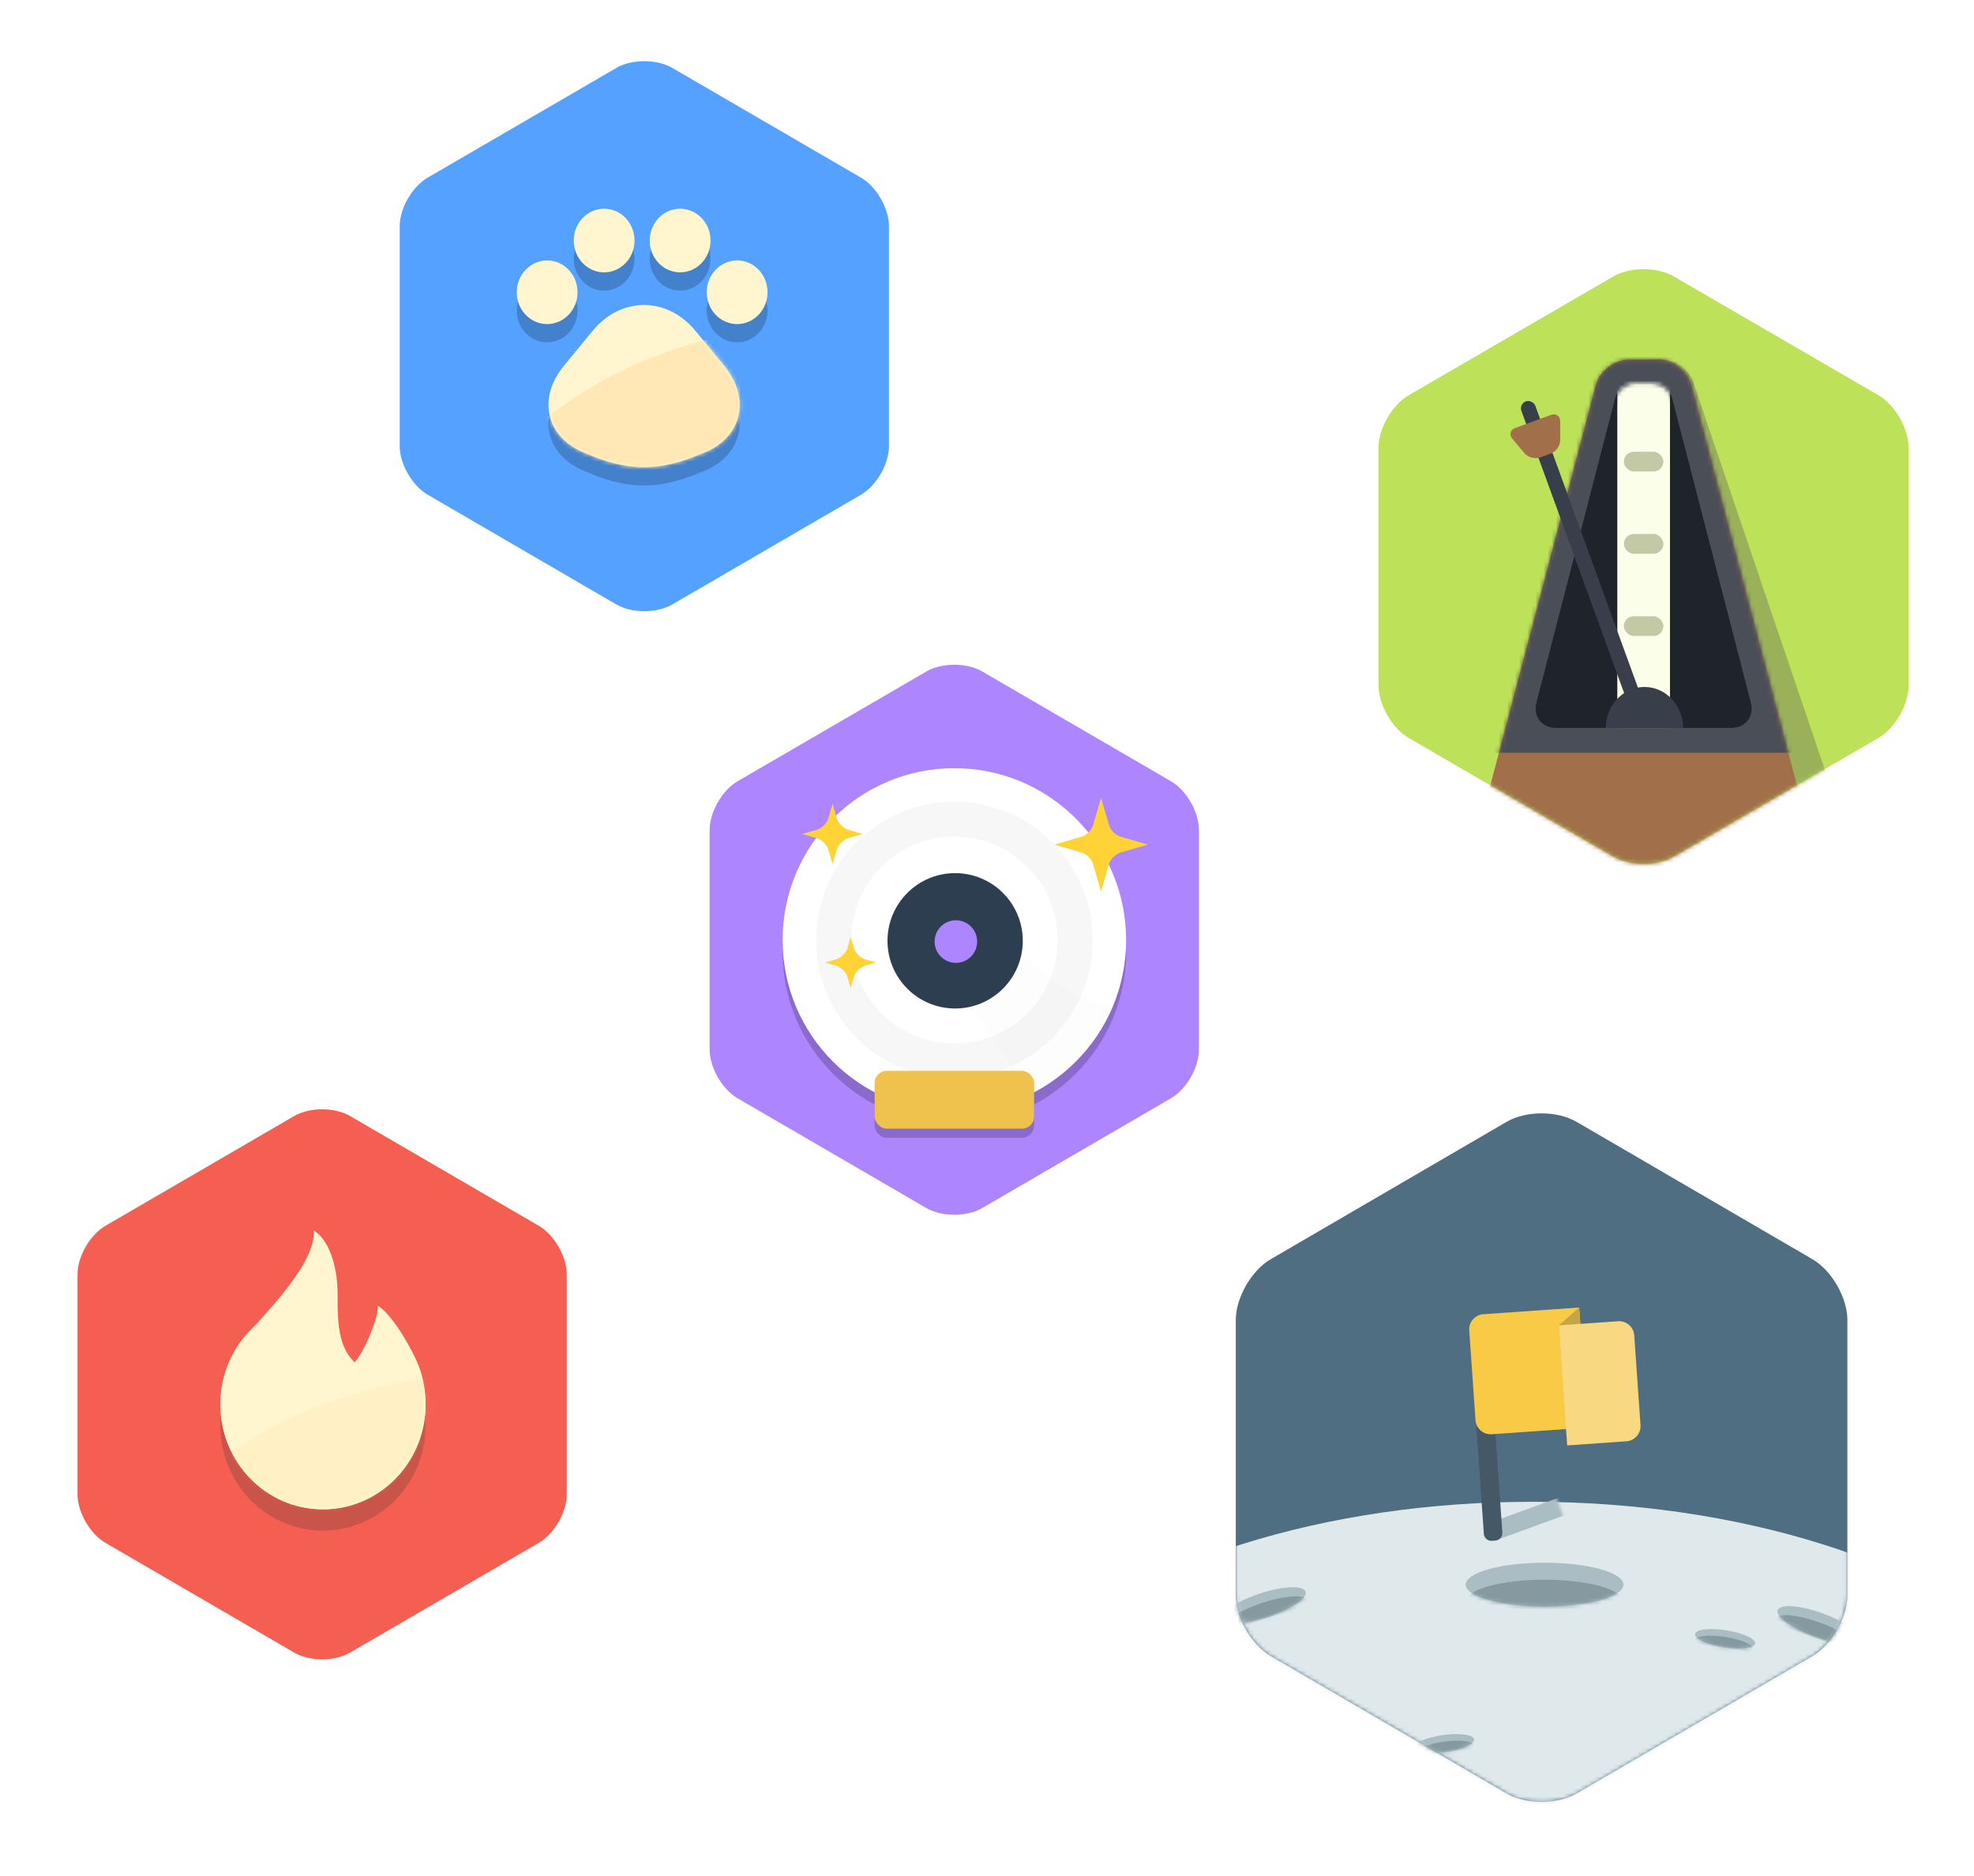 <svg width="484" height="460" viewBox="0 0 484 460" xmlns="http://www.w3.org/2000/svg" xmlns:xlink="http://www.w3.org/1999/xlink"><title>EC24EA06-0904-4E04-A889-32ADB4CEFC28</title><defs><filter x="-50%" y="-50%" width="200%" height="200%" filterUnits="objectBoundingBox" id="a"><feOffset dy="4" in="SourceAlpha" result="shadowOffsetOuter1"/><feGaussianBlur stdDeviation="7.5" in="shadowOffsetOuter1" result="shadowBlurOuter1"/><feColorMatrix values="0 0 0 0 0 0 0 0 0 0 0 0 0 0 0 0 0 0 0.2 0" in="shadowBlurOuter1" result="shadowMatrixOuter1"/><feMerge><feMergeNode in="shadowMatrixOuter1"/><feMergeNode in="SourceGraphic"/></feMerge></filter><path d="M53.13 1.65c3.785-2.2 9.92-2.2 13.704 0l46.279 26.914c3.784 2.2 6.851 7.54 6.851 11.903v53.929c0 4.373-3.067 9.701-6.851 11.902l-46.28 26.914c-3.783 2.2-9.918 2.2-13.702 0L6.85 106.298C3.068 104.098 0 98.758 0 94.396v-53.93c0-4.372 3.067-9.701 6.851-11.902L53.131 1.65z" id="b"/><ellipse id="d" cx="42.112" cy="42.141" rx="42.112" ry="42.141"/><filter x="-50%" y="-50%" width="200%" height="200%" filterUnits="objectBoundingBox" id="f"><feOffset dy="5" in="SourceAlpha" result="shadowOffsetOuter1"/><feGaussianBlur stdDeviation="9.5" in="shadowOffsetOuter1" result="shadowBlurOuter1"/><feColorMatrix values="0 0 0 0 0 0 0 0 0 0 0 0 0 0 0 0 0 0 0.2 0" in="shadowBlurOuter1" result="shadowMatrixOuter1"/><feMerge><feMergeNode in="shadowMatrixOuter1"/><feMergeNode in="SourceGraphic"/></feMerge></filter><path d="M66.413 2.066c4.73-2.755 12.399-2.755 17.129 0l57.849 33.692c4.73 2.755 8.564 9.424 8.564 14.9v67.511c0 5.475-3.834 12.146-8.564 14.9l-57.849 33.692c-4.73 2.755-12.399 2.755-17.129 0L8.564 133.07C3.834 130.315 0 123.646 0 118.17V50.657c0-5.474 3.834-12.145 8.564-14.9l57.85-33.692z" id="g"/><ellipse id="i" cx="143.012" cy="78.431" rx="143.012" ry="78.431"/><ellipse id="k" cx="19.332" cy="5.369" rx="19.332" ry="5.369"/><ellipse id="m" cx="10.714" cy="3.035" rx="10.714" ry="3.035"/><ellipse id="o" cx="10.714" cy="3.035" rx="10.714" ry="3.035"/><ellipse id="q" cx="7.453" cy="2.101" rx="7.453" ry="2.101"/><ellipse id="s" cx="7.453" cy="2.101" rx="7.453" ry="2.101"/><filter x="-50%" y="-50%" width="200%" height="200%" filterUnits="objectBoundingBox" id="u"><feOffset dy="5" in="SourceAlpha" result="shadowOffsetOuter1"/><feGaussianBlur stdDeviation="9.5" in="shadowOffsetOuter1" result="shadowBlurOuter1"/><feColorMatrix values="0 0 0 0 0 0 0 0 0 0 0 0 0 0 0 0 0 0 0.2 0" in="shadowBlurOuter1" result="shadowMatrixOuter1"/><feMerge><feMergeNode in="shadowMatrixOuter1"/><feMergeNode in="SourceGraphic"/></feMerge></filter><path d="M53.13 1.65c3.785-2.2 9.92-2.2 13.704 0l46.279 26.914c3.784 2.2 6.851 7.54 6.851 11.903v53.929c0 4.373-3.067 9.701-6.851 11.902l-46.28 26.914c-3.783 2.2-9.918 2.2-13.702 0L6.85 106.298C3.068 104.098 0 98.758 0 94.396v-53.93c0-4.372 3.067-9.701 6.851-11.902L53.131 1.65z" id="v"/><path d="M25.155 47.735c13.893 0 25.156-11.518 25.156-25.726 0-7.608-3.23-14.445-8.364-19.155-2.234-2.05-3.491 1.818-5.112 4.938-1.612 3.1-3.594 5.447-3.594 5.447S13.039-.583 11.897.142C4.755 4.681 0 12.777 0 22.01c0 14.208 11.262 25.726 25.155 25.726z" id="x"/><filter x="-50%" y="-50%" width="200%" height="200%" filterUnits="objectBoundingBox" id="z"><feOffset dy="4" in="SourceAlpha" result="shadowOffsetOuter1"/><feGaussianBlur stdDeviation="7.5" in="shadowOffsetOuter1" result="shadowBlurOuter1"/><feColorMatrix values="0 0 0 0 0 0 0 0 0 0 0 0 0 0 0 0 0 0 0.2 0" in="shadowBlurOuter1" result="shadowMatrixOuter1"/><feMerge><feMergeNode in="shadowMatrixOuter1"/><feMergeNode in="SourceGraphic"/></feMerge></filter><path d="M53.13 1.65c3.785-2.2 9.92-2.2 13.704 0l46.279 26.914c3.784 2.2 6.851 7.54 6.851 11.903v53.929c0 4.373-3.067 9.701-6.851 11.902l-46.28 26.914c-3.783 2.2-9.918 2.2-13.702 0L6.85 106.298C3.068 104.098 0 98.758 0 94.396v-53.93c0-4.372 3.067-9.701 6.851-11.902L53.131 1.65z" id="A"/><path d="M11.13 6.48c6.974-8.489 18.286-8.484 25.256 0l6.96 8.47c6.974 8.488 4.258 18.408-6.175 21.875 0 0-6.426 3.078-13.413 3.078-6.988 0-13.413-3.078-13.413-3.078C-.04 33.232-2.8 23.434 4.17 14.949l6.96-8.469z" id="C"/><filter x="-50%" y="-50%" width="200%" height="200%" filterUnits="objectBoundingBox" id="E"><feOffset dy="4" in="SourceAlpha" result="shadowOffsetOuter1"/><feGaussianBlur stdDeviation="8" in="shadowOffsetOuter1" result="shadowBlurOuter1"/><feColorMatrix values="0 0 0 0 0 0 0 0 0 0 0 0 0 0 0 0 0 0 0.2 0" in="shadowBlurOuter1" result="shadowMatrixOuter1"/><feMerge><feMergeNode in="shadowMatrixOuter1"/><feMergeNode in="SourceGraphic"/></feMerge></filter><path d="M57.558 1.785c4.1-2.38 10.746-2.38 14.845 0l50.136 29.107c4.1 2.38 7.422 8.154 7.422 12.89v58.287c0 4.74-3.323 10.51-7.422 12.89l-50.136 29.107c-4.1 2.38-10.745 2.38-14.845 0L7.422 114.959C3.323 112.58 0 106.805 0 102.07V43.782c0-4.74 3.323-10.51 7.422-12.89L57.558 1.785z" id="F"/><path d="M33.288 9.466c.908-3.446 4.536-6.24 8.1-6.24h7.274c3.565 0 7.194 2.803 8.1 6.24L89.81 134.92c.907 3.447-1.25 6.24-4.812 6.24H5.052c-3.565 0-5.718-2.802-4.812-6.24L33.288 9.466z" id="H"/><path d="M19.622 3.954c.56-2.16 2.812-3.91 5.05-3.91h3.949c2.23 0 4.489 1.747 5.048 3.91l19.255 74.443c.894 3.455-1.264 6.256-4.836 6.256H5.204c-3.565 0-5.733-2.791-4.836-6.256L19.622 3.954z" id="J"/></defs><g fill="none" fill-rule="evenodd"><g filter="url(#a)" transform="translate(174 159)"><mask id="c" fill="#fff"><use xlink:href="#b"/></mask><use fill="#AD86FF" xlink:href="#b"/><g mask="url(#c)"><g transform="translate(.373 6.831)"><ellipse fill="#000" opacity=".202" cx="59.627" cy="63.652" rx="42.112" ry="42.141"/><ellipse fill="#FFF" cx="59.627" cy="60.669" rx="42.112" ry="42.141"/><ellipse fill="#F7F7F7" cx="59.627" cy="60.669" rx="33.913" ry="33.936"/><ellipse fill="#FFF" cx="59.627" cy="60.669" rx="25.342" ry="25.359"/><g transform="rotate(-45 73.234 30.262)"><mask id="e" fill="#fff"><use xlink:href="#d"/></mask><path d="M30.191 73.08c2.606-7.825 2.977-19.378 2.977-19.378h17.888s-.041 10.318 2.954 19.31c2.995 8.991 8.226 11.643 8.226 11.643H21.988s5.597-3.75 8.203-11.575z" fill="#CBCBCB" opacity=".196" mask="url(#e)"/></g><ellipse fill="#2C3E50" cx="59.814" cy="60.855" rx="16.584" ry="16.595"/><path d="M93.628 42.003c-.345-1.186-1.592-2.43-2.774-2.774l-6.728-1.958 6.73-1.962c1.186-.347 2.43-1.594 2.775-2.776l1.963-6.73 1.958 6.728c.345 1.187 1.592 2.43 2.774 2.774l6.728 1.958-6.73 1.963c-1.186.346-2.43 1.594-2.775 2.776l-1.963 6.729-1.958-6.728zM33.409 69.727c-.346-1.186-1.581-2.426-2.775-2.774l-2.686-.782 2.687-.783c1.187-.347 2.428-1.583 2.776-2.777l.784-2.686.782 2.686c.345 1.187 1.58 2.427 2.774 2.774l2.686.782-2.687.784c-1.187.346-2.428 1.582-2.776 2.776l-.784 2.687-.781-2.687zM28.721 38.482c-.346-1.19-1.586-2.432-2.779-2.78l-3.584-1.043 3.585-1.045c1.189-.347 2.433-1.589 2.78-2.781l1.047-3.586 1.043 3.585c.346 1.189 1.587 2.432 2.779 2.779l3.584 1.043-3.585 1.046c-1.189.347-2.433 1.588-2.78 2.781l-1.046 3.585-1.044-3.584z" fill="#FFD335"/><ellipse fill="#AD86FF" cx="60" cy="61.041" rx="5.217" ry="5.221"/><g transform="translate(39.876 92.74)"><rect fill="#000" opacity=".2" x=".186" y="2.238" width="39.13" height="14.171" rx="2.981"/><rect fill="#EEC24C" x=".186" width="39.13" height="14.171" rx="2.981"/></g></g></g></g><g filter="url(#f)" transform="translate(303 268)"><mask id="h" fill="#fff"><use xlink:href="#g"/></mask><use fill="#4F6E82" xlink:href="#g"/><g mask="url(#h)"><g transform="translate(-70.342 95.238)"><mask id="j" fill="#fff"><use xlink:href="#i"/></mask><use fill="#DFE9EC" xlink:href="#i"/><path d="M145.755-13.061a2.265 2.265 0 0 1 2.273-2.268 2.27 2.27 0 0 1 2.274 2.268v30.439a1.86 1.86 0 0 1-1.863 1.858h-.822a1.864 1.864 0 0 1-1.862-1.858v-30.44z" fill="#A9BDC2" mask="url(#j)" transform="scale(-1 1) rotate(-70 0 213.36)"/></g></g><g mask="url(#h)"><g transform="translate(56.366 110.177)"><mask id="l" fill="#fff"><use xlink:href="#k"/></mask><use fill="#A9BDC2" xlink:href="#k"/><ellipse fill="#849AA0" mask="url(#l)" cx="19.332" cy="9.545" rx="19.332" ry="5.369"/></g></g><g mask="url(#h)"><g transform="rotate(-18 379.908 73.745)"><mask id="n" fill="#fff"><use xlink:href="#m"/></mask><use fill="#A9BDC2" xlink:href="#m"/><ellipse fill="#849AA0" mask="url(#n)" cx="10.714" cy="5.395" rx="10.714" ry="3.035"/></g></g><g mask="url(#h)"><g transform="rotate(20 -270.377 439.164)"><mask id="p" fill="#fff"><use xlink:href="#o"/></mask><use fill="#A9BDC2" xlink:href="#o"/><ellipse fill="#849AA0" mask="url(#p)" cx="10.714" cy="5.395" rx="10.714" ry="3.035"/></g></g><g mask="url(#h)"><g transform="rotate(9 -741.395 780.208)"><mask id="r" fill="#fff"><use xlink:href="#q"/></mask><use fill="#A9BDC2" xlink:href="#q"/><ellipse fill="#849AA0" mask="url(#r)" cx="7.453" cy="3.735" rx="7.453" ry="2.101"/></g></g><g mask="url(#h)"><g transform="rotate(-8 1119.104 -233.47)"><mask id="t" fill="#fff"><use xlink:href="#s"/></mask><use fill="#A9BDC2" xlink:href="#s"/><ellipse fill="#849AA0" mask="url(#t)" cx="7.453" cy="3.735" rx="7.453" ry="2.101"/></g></g><g mask="url(#h)"><path d="M57.426 54.556a2.265 2.265 0 0 1 2.11-2.42 2.273 2.273 0 0 1 2.426 2.103l3.393 48.523a1.863 1.863 0 0 1-1.728 1.988l-.82.057a1.86 1.86 0 0 1-1.988-1.728l-3.393-48.523z" fill="#445865"/><path d="M57.239 53.22a3.724 3.724 0 0 1 3.467-3.974l23.488-1.643 2.058 29.435-23.488 1.642a3.732 3.732 0 0 1-3.986-3.452l-1.54-22.009z" fill="#F9CA46"/><path fill="#C7A547" d="M79.193 51.983l5-4.38 1.601 22.894-5 2.978z"/><path d="M79.193 51.983l14.528-1.016a3.725 3.725 0 0 1 3.973 3.453l1.539 22.008a3.725 3.725 0 0 1-3.454 3.973l-14.528 1.016-2.058-29.434z" fill="#F8D880"/></g></g><g filter="url(#u)" transform="translate(19 267)"><mask id="w" fill="#fff"><use xlink:href="#v"/></mask><use fill="#F55F51" xlink:href="#v"/><g mask="url(#w)"><g fill="#C95449"><path d="M60.186 103.301c13.893 0 25.156-11.518 25.156-25.726 0-7.608-3.23-14.445-8.364-19.155-2.234-2.05-3.49 1.818-5.112 4.939-1.612 3.1-3.594 5.446-3.594 5.446S48.07 54.983 46.928 55.71c-7.142 4.538-11.897 12.634-11.897 21.866 0 14.208 11.262 25.726 25.155 25.726z"/><path d="M42.463 59.45c6.86-7.6 16.008-17.54 15.436-24.556 3.652 2.22 5.88 8.493 5.88 15.756 0 7.262 0 14.524 6.29 18.155 6.289 3.631-34.466-1.754-27.606-9.355z"/><path d="M55.04 68.805c3.957-4.383 7.106 0 10.537 0 3.43 0 8.327-12.462 8.085-15.432 3.652 2.22 9.474 12.063 10.781 17.248 1.307 5.185-5.079-.062-2.22 2.277 2.858 2.339-34.043 3.508-27.182-4.093z"/></g><g fill="#FFF6D0"><path d="M60.186 98.08c13.893 0 25.156-11.518 25.156-25.726 0-7.608-3.23-14.445-8.364-19.155-2.234-2.05-3.49 1.818-5.112 4.939-1.612 3.1-3.594 5.446-3.594 5.446S48.07 49.762 46.928 50.488c-7.142 4.538-11.897 12.634-11.897 21.866 0 14.208 11.262 25.726 25.155 25.726z"/><path d="M42.463 54.23c6.86-7.601 16.008-17.54 15.436-24.557 3.652 2.22 5.88 8.493 5.88 15.756 0 7.262 0 14.524 6.29 18.155 6.289 3.631-34.466-1.754-27.606-9.355z"/><path d="M55.04 63.584c3.957-4.383 7.106 0 10.537 0 3.43 0 8.327-12.462 8.085-15.432 3.652 2.22 9.474 12.063 10.781 17.248 1.307 5.185-5.079-.062-2.22 2.277 2.858 2.339-34.043 3.508-27.182-4.093z"/></g><g transform="translate(35.031 50.345)"><mask id="y" fill="#fff"><use xlink:href="#x"/></mask><use fill="#FFF6D0" xlink:href="#x"/><path d="M-11.322 45.586S.752 30.978 25.573 21.855c24.82-9.124 53.39-9.457 53.39-9.457L81.27 80.2 25.573 96.973-18.24 60.93l6.917-15.344z" fill="#FFD790" opacity=".402" mask="url(#y)"/></g></g></g><g filter="url(#z)" transform="translate(98 11)"><mask id="B" fill="#fff"><use xlink:href="#A"/></mask><use fill="#54A1FF" xlink:href="#A"/><g mask="url(#B)"><g transform="translate(28.696 40.65)" opacity=".2" fill="#000"><path d="M18.583 29.975c6.974-8.489 18.286-8.485 25.257 0l6.959 8.469c6.974 8.488 4.259 18.409-6.174 21.875 0 0-6.426 3.079-13.414 3.079-6.987 0-13.413-3.079-13.413-3.079-10.384-3.593-13.145-13.391-6.174-21.875l6.959-8.47z"/><ellipse cx="7.453" cy="20.485" rx="7.453" ry="7.804"/><ellipse cx="54.037" cy="20.485" rx="7.453" ry="7.804"/><ellipse cx="21.429" cy="7.804" rx="7.453" ry="7.804"/><ellipse cx="40.062" cy="7.804" rx="7.453" ry="7.804"/></g><g transform="translate(28.696 36.174)"><g transform="translate(7.453 23.494)"><mask id="D" fill="#fff"><use xlink:href="#C"/></mask><use fill="#FFF6D0" xlink:href="#C"/><path d="M-8.734 35.798S3.34 21.19 28.16 12.068C52.98 2.942 81.55 2.61 81.55 2.61l2.306 67.803L28.16 87.185l-43.812-36.042 6.918-15.345z" fill="#FFE8B5" mask="url(#D)"/></g><ellipse fill="#FFF6D0" cx="7.453" cy="20.485" rx="7.453" ry="7.804"/><ellipse fill="#FFF6D0" cx="54.037" cy="20.485" rx="7.453" ry="7.804"/><ellipse fill="#FFF6D0" cx="21.429" cy="7.804" rx="7.453" ry="7.804"/><ellipse fill="#FFF6D0" cx="40.062" cy="7.804" rx="7.453" ry="7.804"/></g></g></g><g filter="url(#E)" transform="translate(338 62)"><mask id="G" fill="#fff"><use xlink:href="#F"/></mask><use fill="#BDE158" xlink:href="#F"/><g mask="url(#G)"><g transform="translate(19.975 18.956)"><path d="M33.786 10.438c.665-3.501 4.09-6.541 7.645-6.79l7.256-.507c3.557-.249 7.372 2.293 8.515 5.66l41.719 122.843c1.146 3.374-.812 6.311-4.365 6.56l-79.75 5.577c-3.558.248-5.9-2.397-5.237-5.89L33.786 10.439z" fill="#9AB15A"/><mask id="I" fill="#fff"><use xlink:href="#H"/></mask><use fill="#A1704B" xlink:href="#H"/><path fill="#4A4F57" mask="url(#I)" d="M-9.882-16.939h111.429V99.619H-9.882z"/></g></g><g mask="url(#G)"><g transform="translate(38.354 27.829)"><mask id="K" fill="#fff"><use xlink:href="#J"/></mask><use fill="#1F232A" xlink:href="#J"/><path fill="#FBFFE9" mask="url(#K)" d="M20.186-2.823h12.919v87.519H20.186z"/><g mask="url(#K)"><g transform="translate(21.801 16.94)" fill="#C3C9A5"><rect width="9.689" height="4.84" rx="2.42"/><rect y="20.166" width="9.689" height="4.84" rx="2.42"/><rect y="40.331" width="9.689" height="4.84" rx="2.42"/></g></g></g></g><g mask="url(#G)"><g transform="rotate(-20 113.295 -67.313)"><rect fill="#383F4A" x="4.845" width="3.634" height="85.099" rx="1.817"/><path d="M.428 7.528c-.46-1.262.254-2.285 1.597-2.285h9.273c1.341 0 2.058 1.018 1.597 2.285l-1.566 4.303c-.46 1.262-1.915 2.285-3.26 2.285H5.254c-1.34 0-2.797-1.018-3.259-2.285L.428 7.528z" fill="#A1704B"/></g></g><path d="M55.714 112.525c0-5.569 4.248-10.083 9.488-10.083 5.24 0 9.487 4.514 9.487 10.083H55.714z" fill="#383F4A" mask="url(#G)"/></g></g></svg>